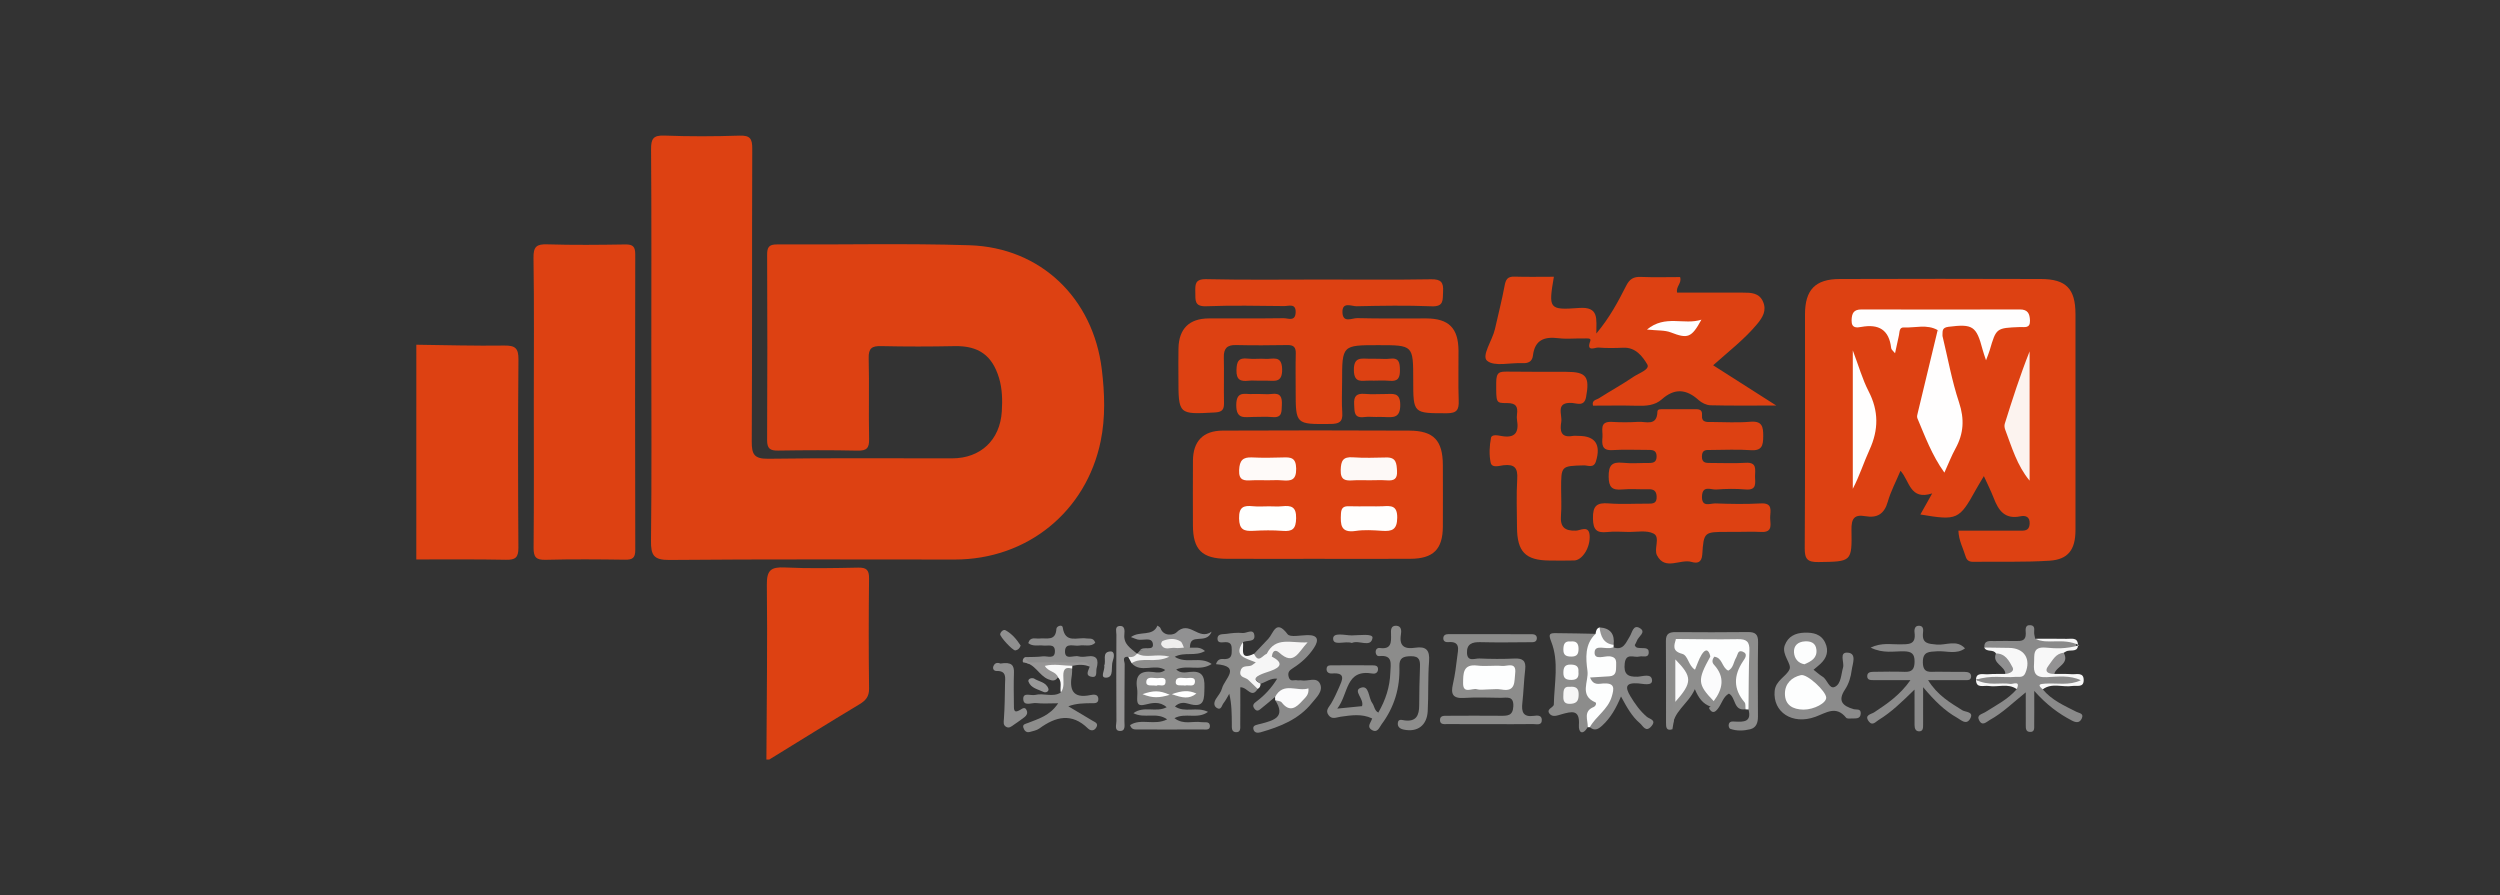<?xml version="1.0" encoding="utf-8"?>
<!-- Generator: Adobe Illustrator 19.0.0, SVG Export Plug-In . SVG Version: 6.00 Build 0)  -->
<svg version="1.1" id="图层_1" xmlns="http://www.w3.org/2000/svg" xmlns:xlink="http://www.w3.org/1999/xlink" x="0px" y="0px"
	 viewBox="-247 403.089 100 35.801" enable-background="new -247 403.089 100 35.801" xml:space="preserve">
<rect x="-247" y="403.089" width="100" height="35.801" fill="#333333" stroke="none"/>
<g id="jtCMZj.tif">
	<g>
		<path fill="#DD4112" d="M-230.347,416.878c1.174,0.015,2.348,0.05,3.522,0.033c0.436-0.006,0.567,0.11,0.563,0.557
			c-0.021,2.509-0.019,5.018-0.002,7.526c0.003,0.391-0.114,0.494-0.497,0.486c-1.195-0.025-2.391-0.011-3.587-0.013
			C-230.347,422.604-230.347,419.741-230.347,416.878z"/>
		<path fill="#DD4112" d="M-216.344,433.469c0.011-2.329,0.046-4.658,0.018-6.987c-0.007-0.586,0.164-0.72,0.717-0.694
			c0.977,0.047,1.958,0.025,2.937,0.006c0.33-0.006,0.438,0.091,0.434,0.429c-0.016,1.469-0.018,2.938,0.001,4.407
			c0.004,0.329-0.138,0.483-0.396,0.637c-1.204,0.724-2.397,1.466-3.594,2.202C-216.266,433.469-216.305,433.469-216.344,433.469z"
			/>
		<path fill="#DD4112" d="M-220.947,417.009c0-2.647,0.01-5.294-0.01-7.941c-0.003-0.425,0.08-0.574,0.539-0.556
			c0.998,0.039,2,0.035,2.999,0.002c0.424-0.014,0.511,0.123,0.509,0.524c-0.015,3.902,0,7.804-0.02,11.706
			c-0.003,0.51,0.089,0.703,0.659,0.695c2.45-0.035,4.902-0.013,7.353-0.016c1.141-0.001,1.918-0.731,1.99-1.874
			c0.028-0.45,0.022-0.899-0.111-1.34c-0.274-0.91-0.823-1.294-1.773-1.275c-0.98,0.02-1.961,0.022-2.941-0.001
			c-0.374-0.009-0.51,0.086-0.5,0.484c0.027,1.078-0.006,2.157,0.017,3.235c0.008,0.364-0.1,0.47-0.463,0.462
			c-1.058-0.023-2.118-0.019-3.176-0.002c-0.324,0.005-0.443-0.08-0.441-0.424c0.013-2.471,0.011-4.941,0.001-7.412
			c-0.001-0.297,0.072-0.411,0.391-0.41c2.569,0.015,5.139-0.049,7.705,0.033c2.856,0.091,4.948,2.129,5.291,4.966
			c0.116,0.961,0.149,1.918-0.045,2.868c-0.578,2.823-2.944,4.737-5.833,4.737c-3.804,0-7.608-0.018-11.412,0.017
			c-0.639,0.006-0.75-0.19-0.742-0.774C-220.929,422.147-220.947,419.578-220.947,417.009z"/>
		<path fill="#DD4112" d="M-168.664,424.316c0.825,0,1.628,0,2.431,0c0.198,0,0.403,0.022,0.419-0.273
			c0.016-0.288-0.164-0.345-0.376-0.301c-0.623,0.129-0.874-0.243-1.063-0.735c-0.104-0.27-0.236-0.53-0.392-0.874
			c-0.13,0.22-0.225,0.372-0.312,0.529c-0.673,1.22-0.749,1.256-2.228,1.006c0.142-0.254,0.281-0.5,0.473-0.843
			c-0.895,0.287-0.896-0.493-1.268-0.905c-0.183,0.436-0.391,0.823-0.508,1.237c-0.139,0.491-0.424,0.663-0.901,0.579
			c-0.442-0.078-0.559,0.101-0.552,0.543c0.023,1.293,0.001,1.272-1.32,1.292c-0.447,0.007-0.552-0.122-0.55-0.558
			c0.019-3.117,0.009-6.233,0.011-9.35c0.001-0.981,0.409-1.41,1.384-1.414c2.685-0.009,5.371-0.01,8.056,0
			c1.007,0.004,1.377,0.392,1.379,1.4c0.003,2.882,0.003,5.763,0,8.645c-0.001,0.778-0.289,1.175-1.039,1.223
			c-1.015,0.065-2.037,0.031-3.055,0.044c-0.16,0.002-0.254-0.059-0.3-0.213C-168.475,425.017-168.651,424.707-168.664,424.316z"/>
		<path fill="#DD4112" d="M-225.648,419.167c0-1.922,0.017-3.843-0.012-5.765c-0.007-0.455,0.128-0.552,0.556-0.539
			c1.038,0.032,2.078,0.021,3.117,0.004c0.309-0.005,0.398,0.093,0.397,0.399c-0.009,3.941-0.009,7.883,0.001,11.824
			c0.001,0.321-0.114,0.391-0.409,0.387c-1.059-0.015-2.118-0.024-3.176,0.004c-0.392,0.01-0.486-0.112-0.482-0.49
			C-225.638,423.049-225.648,421.108-225.648,419.167z"/>
		<path fill="#DD4112" d="M-194.343,425.442c-1.195,0-2.39,0.004-3.585-0.001c-0.991-0.004-1.353-0.365-1.355-1.339
			c-0.002-0.862-0.005-1.724,0.001-2.586c0.005-0.779,0.406-1.2,1.194-1.203c2.488-0.01,4.976-0.012,7.464,0.001
			c0.975,0.005,1.334,0.396,1.338,1.376c0.003,0.823,0.004,1.646,0,2.468c-0.005,0.9-0.381,1.277-1.295,1.283
			C-191.835,425.448-193.089,425.442-194.343,425.442z"/>
		<path fill="#DD4112" d="M-194.164,414.27c1.47,0,2.941,0.015,4.41-0.01c0.401-0.007,0.5,0.128,0.477,0.499
			c-0.02,0.322,0.047,0.603-0.46,0.582c-0.998-0.041-1.999-0.024-2.998-0.002c-0.199,0.004-0.586-0.201-0.567,0.252
			c0.018,0.435,0.392,0.218,0.593,0.223c0.921,0.026,1.842,0.007,2.764,0.012c0.897,0.005,1.278,0.387,1.285,1.286
			c0.005,0.666-0.016,1.334,0.008,1.999c0.013,0.362-0.066,0.508-0.474,0.508c-1.345,0-1.345,0.019-1.345-1.331
			c0-1.393,0-1.393-1.396-1.393c-1.449,0-1.449,0-1.449,1.464c0,0.412-0.023,0.825,0.007,1.234c0.028,0.376-0.128,0.451-0.474,0.454
			c-1.39,0.014-1.39,0.026-1.39-1.344c0-0.49-0.009-0.98,0.004-1.47c0.007-0.252-0.08-0.347-0.338-0.342
			c-0.686,0.013-1.372,0.015-2.058,0c-0.359-0.008-0.489,0.143-0.482,0.49c0.014,0.607-0.005,1.215,0.007,1.823
			c0.005,0.265-0.069,0.367-0.361,0.383c-1.462,0.08-1.462,0.09-1.462-1.389c0-0.392-0.007-0.784,0.002-1.176
			c0.016-0.78,0.428-1.191,1.205-1.196c1-0.006,1.999,0.006,2.999-0.009c0.175-0.003,0.468,0.148,0.483-0.229
			c0.015-0.381-0.279-0.254-0.46-0.256c-1.039-0.011-2.079-0.033-3.116,0.007c-0.477,0.018-0.433-0.241-0.437-0.546
			c-0.004-0.311-0.031-0.548,0.437-0.538C-197.223,414.291-195.693,414.27-194.164,414.27z"/>
		<path fill="#DD4112" d="M-184.845,414.159c-0.216,1.272-0.211,1.342,0.996,1.249c0.831-0.064,0.696,0.446,0.703,1.021
			c0.538-0.642,0.872-1.278,1.195-1.913c0.137-0.269,0.296-0.363,0.589-0.35c0.524,0.022,1.051,0.006,1.566,0.006
			c0.08,0.248-0.177,0.374-0.119,0.622c0.869,0,1.749-0.001,2.629,0c0.319,0,0.648,0.004,0.804,0.354
			c0.158,0.354-0.005,0.63-0.234,0.905c-0.502,0.603-1.121,1.079-1.758,1.647c0.82,0.523,1.604,1.023,2.525,1.61
			c-0.978,0-1.806,0.011-2.633-0.01c-0.161-0.004-0.35-0.097-0.473-0.208c-0.492-0.446-0.964-0.483-1.473-0.03
			c-0.28,0.249-0.634,0.267-0.996,0.257c-0.585-0.016-1.171-0.004-1.756-0.004c-0.06-0.222,0.134-0.23,0.228-0.29
			c0.462-0.295,0.944-0.559,1.396-0.867c0.211-0.143,0.666-0.292,0.547-0.493c-0.185-0.313-0.464-0.69-0.957-0.668
			c-0.333,0.015-0.668,0.021-0.999-0.006c-0.127-0.01-0.5,0.199-0.322-0.267c0.051-0.132-0.173-0.093-0.273-0.096
			c-0.333-0.01-0.67,0.03-0.999-0.011c-0.565-0.07-0.949,0.062-1.024,0.698c-0.027,0.229-0.18,0.312-0.416,0.3
			c-0.487-0.026-1.126,0.15-1.417-0.096c-0.234-0.198,0.214-0.821,0.314-1.269c0.127-0.573,0.277-1.141,0.383-1.718
			c0.046-0.25,0.109-0.388,0.396-0.378C-185.914,414.171-185.405,414.159-184.845,414.159z"/>
		<path fill="#DD4112" d="M-177.561,424.365c-0.118,0-0.235,0-0.353,0c-0.917,0-0.937-0.001-0.995,0.903
			c-0.022,0.339-0.216,0.361-0.421,0.3c-0.461-0.137-1.065,0.363-1.391-0.266c-0.133-0.256,0.141-0.722-0.131-0.867
			c-0.278-0.149-0.684-0.061-1.035-0.069c-0.274-0.006-0.551-0.025-0.822,0.004c-0.427,0.047-0.567-0.09-0.573-0.544
			c-0.008-0.5,0.147-0.639,0.627-0.601c0.525,0.042,1.057,0.006,1.586,0.011c0.198,0.002,0.344-0.018,0.335-0.277
			c-0.008-0.23-0.109-0.306-0.328-0.3c-0.352,0.01-0.707-0.023-1.057,0.009c-0.406,0.037-0.532-0.098-0.535-0.515
			c-0.003-0.44,0.12-0.6,0.565-0.553c0.349,0.037,0.704,0.005,1.057,0.008c0.181,0.001,0.296-0.047,0.296-0.263
			c-0.001-0.217-0.12-0.26-0.299-0.259c-0.49,0.002-0.981-0.024-1.469,0.007c-0.439,0.028-0.418-0.242-0.397-0.525
			c0.02-0.261-0.139-0.632,0.376-0.603c0.351,0.02,0.706,0.021,1.057-0.002c0.306-0.019,0.751,0.19,0.765-0.411
			c0.003-0.114,0.153-0.093,0.244-0.094c0.411-0.004,0.823-0.001,1.234-0.002c0.165-0.001,0.325-0.001,0.305,0.235
			c-0.026,0.314,0.199,0.277,0.392,0.278c0.509,0.002,1.022,0.035,1.527-0.009c0.489-0.043,0.533,0.19,0.53,0.586
			c-0.003,0.376-0.057,0.582-0.506,0.55c-0.526-0.038-1.057-0.01-1.586-0.008c-0.174,0.001-0.355-0.028-0.361,0.25
			c-0.006,0.27,0.155,0.271,0.342,0.27c0.47-0.001,0.942,0.023,1.41-0.007c0.466-0.03,0.372,0.28,0.373,0.54
			c0.002,0.262,0.087,0.568-0.378,0.527c-0.389-0.034-0.785-0.028-1.174,0.002c-0.207,0.016-0.551-0.184-0.57,0.268
			c-0.019,0.468,0.336,0.28,0.539,0.288c0.606,0.023,1.216,0.033,1.821,0c0.47-0.025,0.378,0.283,0.367,0.537
			c-0.011,0.258,0.148,0.635-0.371,0.604C-176.894,424.348-177.228,424.365-177.561,424.365z"/>
		<path fill="#DD4112" d="M-185.347,417.962c0.333,0,0.665,0,0.998,0c0.803,0,0.944,0.194,0.792,1.01
			c-0.072,0.388-0.359,0.25-0.55,0.236c-0.695-0.049-0.394,0.462-0.443,0.761c-0.055,0.336-0.031,0.644,0.456,0.558
			c0.076-0.013,0.156-0.002,0.235-0.002c0.67,0.001,0.902,0.346,0.698,1.014c-0.09,0.295-0.32,0.161-0.484,0.165
			c-0.91,0.025-0.91,0.018-0.91,0.942c0,0.352,0.023,0.706-0.006,1.056c-0.038,0.461,0.138,0.631,0.604,0.613
			c0.166-0.006,0.512-0.226,0.542,0.185c0.036,0.485-0.293,0.999-0.616,1.008c-0.332,0.009-0.665,0.005-0.998,0.002
			c-0.951-0.008-1.286-0.351-1.291-1.326c-0.003-0.646-0.03-1.294,0.009-1.937c0.028-0.445-0.11-0.598-0.552-0.548
			c-0.169,0.019-0.463,0.127-0.512-0.111c-0.065-0.316-0.047-0.665,0.015-0.985c0.03-0.154,0.285-0.097,0.425-0.072
			c0.543,0.095,0.698-0.149,0.616-0.641c-0.013-0.076-0.01-0.157,0-0.234c0.037-0.304-0.035-0.444-0.4-0.444
			c-0.449,0-0.433,0-0.433-0.81c0-0.448,0.143-0.448,0.455-0.448C-186.248,417.956-185.798,417.962-185.347,417.962z"/>
		<path fill="#8E8E8D" d="M-199.398,428.997c0.182,0.012,0.382-0.06,0.597,0.133c-0.39,0.229-0.807,0.021-1.21,0.23
			c0.471,0.305,1.02-0.041,1.478,0.289c-0.465,0.3-0.961,0.021-1.419,0.217c0.17,0.166,0.369,0.12,0.535,0.101
			c0.477-0.056,0.609,0.145,0.595,0.603c-0.014,0.461,0.034,0.875-0.65,0.665c-0.147-0.045-0.349-0.066-0.531,0.112
			c0.401,0.27,0.877-0.007,1.324,0.217c-0.421,0.31-0.903,0.015-1.343,0.252c0.363,0.279,0.737,0.107,1.074,0.159
			c0.127,0.02,0.323-0.047,0.343,0.131c0.024,0.208-0.181,0.16-0.302,0.161c-0.882,0.005-1.764,0.002-2.646,0.001
			c-0.102,0-0.195-0.022-0.245-0.175c0.436-0.286,0.979,0.032,1.485-0.23c-0.429-0.304-0.909-0.016-1.352-0.247
			c0.424-0.311,0.903-0.011,1.332-0.238c-0.283-0.25-0.59-0.17-0.862-0.104c-0.254,0.062-0.323-0.013-0.318-0.242
			c0.003-0.137,0.018-0.277-0.004-0.411c-0.085-0.525,0.134-0.72,0.65-0.651c0.145,0.02,0.313,0.051,0.477-0.081
			c-0.424-0.275-0.975,0.145-1.343-0.271c0.192-0.467,0.604-0.069,0.852-0.216c-0.188-0.01-0.41,0.072-0.6-0.089
			c-0.012-0.024-0.023-0.049-0.035-0.073c0.037-0.042,0.074-0.084,0.11-0.125c0.521-0.096,1.043-0.174,1.575-0.17
			c0.06-0.013,0.121-0.023,0.182-0.032C-199.555,428.906-199.47,428.932-199.398,428.997z"/>
		<path fill="#8C8C8B" d="M-187.382,432.054c-0.568,0-1.135,0.003-1.703-0.003c-0.126-0.001-0.313,0.042-0.316-0.158
			c-0.002-0.194,0.178-0.172,0.31-0.173c0.705-0.003,1.409-0.007,2.114,0c0.272,0.002,0.492,0.007,0.51-0.376
			c0.021-0.441-0.27-0.339-0.504-0.343c-0.489-0.007-0.98-0.027-1.467,0.005c-0.453,0.03-0.537-0.154-0.445-0.553
			c0.083-0.361,0.129-0.731,0.173-1.099c0.034-0.28,0.141-0.625-0.364-0.58c-0.102,0.009-0.199-0.033-0.194-0.16
			c0.005-0.123,0.099-0.16,0.203-0.16c1.115-0.001,2.231-0.001,3.346,0.002c0.106,0,0.201,0.05,0.193,0.169
			c-0.011,0.164-0.152,0.152-0.264,0.152c-0.665,0.004-1.331,0.016-1.996-0.002c-0.328-0.009-0.55,0.071-0.534,0.435
			c0.016,0.367,0.317,0.21,0.495,0.218c0.469,0.022,0.94,0.024,1.409,0.002c0.331-0.015,0.463,0.095,0.424,0.435
			c-0.052,0.446-0.064,0.897-0.114,1.344c-0.04,0.356,0.032,0.572,0.454,0.515c0.124-0.017,0.316-0.043,0.324,0.15
			c0.01,0.253-0.215,0.175-0.35,0.177C-186.247,432.06-186.815,432.055-187.382,432.054z"/>
		<path fill="#8B8B8B" d="M-169.876,430.295c0.374,0.608,0.878,0.896,1.371,1.206c0.124,0.078,0.492,0.049,0.299,0.356
			c-0.152,0.24-0.353,0.031-0.509-0.057c-0.491-0.276-0.893-0.668-1.36-1.222c0,0.62,0.002,1.063-0.001,1.505
			c-0.001,0.115,0.005,0.26-0.159,0.26c-0.146,0-0.183-0.126-0.183-0.25c-0.003-0.423-0.001-0.846-0.001-1.421
			c-0.52,0.508-0.937,0.912-1.432,1.213c-0.119,0.072-0.251,0.257-0.398,0.059c-0.192-0.26,0.101-0.285,0.217-0.362
			c0.517-0.342,1.028-0.687,1.449-1.287c-0.549,0-1.011,0.002-1.474-0.001c-0.114-0.001-0.257,0.005-0.254-0.162
			c0.003-0.157,0.137-0.169,0.256-0.17c0.411-0.003,0.824-0.017,1.234,0.001c0.313,0.014,0.402-0.117,0.404-0.413
			c0.002-0.312-0.122-0.4-0.418-0.408c-0.406-0.011-0.832,0.102-1.341-0.149c0.453-0.211,0.821-0.122,1.17-0.129
			c0.33-0.007,0.654,0.032,0.588-0.467c-0.018-0.134,0.012-0.301,0.208-0.276c0.155,0.02,0.142,0.174,0.13,0.282
			c-0.047,0.434,0.216,0.437,0.545,0.469c0.378,0.036,0.802-0.213,1.135,0.152c-0.348,0.258-0.746,0.091-1.119,0.117
			c-0.313,0.022-0.575-0.004-0.567,0.45c0.008,0.461,0.308,0.361,0.565,0.367c0.372,0.008,0.744,0.002,1.117,0.007
			c0.124,0.001,0.251,0.037,0.249,0.184c-0.003,0.169-0.155,0.144-0.264,0.145C-168.869,430.298-169.319,430.295-169.876,430.295z"
			/>
		<path fill="#8B8B8B" d="M-174.458,429.879c0.142,0.11,0.242,0.206,0.358,0.275c0.195,0.116,0.27,0.515,0.492,0.411
			c0.256-0.12,0.249-0.496,0.33-0.775c0.061-0.209-0.183-0.636,0.205-0.593c0.353,0.039,0.17,0.458,0.141,0.698
			c-0.032,0.264-0.116,0.548-0.262,0.766c-0.314,0.468-0.096,0.665,0.33,0.792c0.119,0.035,0.306-0.036,0.293,0.181
			c-0.014,0.231-0.21,0.185-0.357,0.194c-0.077,0.005-0.191,0.014-0.226-0.029c-0.405-0.501-0.79-0.198-1.233-0.037
			c-0.924,0.337-1.704-0.194-1.627-1.032c0.039-0.428,0.469-0.578,0.596-0.871c0.096-0.22-0.33-0.585-0.191-0.958
			c0.133-0.356,0.421-0.492,0.782-0.505c0.351-0.012,0.672,0.052,0.837,0.406c0.151,0.324,0.06,0.609-0.196,0.845
			C-174.258,429.714-174.335,429.774-174.458,429.879z"/>
		<path fill="#8A8A8A" d="M-165.289,430.663c0.359,0.436,0.864,0.653,1.35,0.9c0.11,0.056,0.303,0.059,0.21,0.265
			c-0.086,0.189-0.233,0.168-0.391,0.086c-0.534-0.278-1.013-0.631-1.51-1.189c0,0.551,0.004,0.953-0.002,1.355
			c-0.002,0.126,0.03,0.305-0.186,0.285c-0.157-0.015-0.15-0.155-0.151-0.27c-0.003-0.406-0.001-0.813-0.001-1.312
			c-0.514,0.414-0.927,0.824-1.433,1.102c-0.136,0.075-0.303,0.272-0.434,0.013c-0.11-0.218,0.123-0.244,0.239-0.318
			c0.442-0.282,0.918-0.517,1.268-0.925c0.043-0.246-0.149-0.18-0.263-0.183c-0.352-0.011-0.704-0.002-1.056-0.005
			c-0.124-0.001-0.254-0.025-0.251-0.176c0.003-0.151,0.137-0.166,0.259-0.17c0.369-0.013,0.734,0.001,1.104-0.088
			c0.307-0.073,0.37-0.241,0.366-0.497c-0.004-0.285-0.195-0.354-0.433-0.363c-0.35-0.013-0.686-0.105-1.025-0.182
			c-0.011-0.312,0.22-0.256,0.403-0.26c0.29-0.006,0.581-0.005,0.871-0.001c0.208,0.002,0.39-0.008,0.386-0.295
			c-0.002-0.138-0.055-0.36,0.189-0.338c0.228,0.021,0.12,0.241,0.153,0.376c0.014,0.056,0.023,0.113,0.034,0.17
			c0.399,0.14,0.811,0.022,1.214,0.066c0.156,0.017,0.407-0.094,0.421,0.17c0.013,0.23-0.222,0.148-0.361,0.18
			c-0.247,0.057-0.494,0.113-0.749,0.125c-0.224,0.011-0.368,0.126-0.37,0.367c-0.003,0.228,0.035,0.401,0.32,0.471
			c0.367,0.091,0.732,0.096,1.103,0.098c0.133,0.001,0.309-0.015,0.302,0.181c-0.007,0.194-0.185,0.164-0.317,0.165
			c-0.332,0.004-0.665-0.003-0.997,0.004C-165.153,430.472-165.329,430.43-165.289,430.663z"/>
		<path fill="#8B8B8B" d="M-195.997,430.967c-0.178,0.149-0.353,0.303-0.536,0.445c-0.084,0.065-0.176,0.176-0.29,0.025
			c-0.1-0.133-0.026-0.21,0.076-0.285c0.332-0.246,0.606-0.545,0.834-0.916c-0.264-0.029-0.447,0.141-0.662,0.201
			c-0.346-0.243-0.346-0.301,0.032-0.508c0.244-0.134,0.613-0.178,0.372-0.605c0.002-0.359,0.235-0.309,0.434-0.214
			c0.294,0.14,0.517,0.085,0.707-0.16c-0.795-0.086-0.89-0.06-1.244,0.344c-0.203,0.148-0.42,0.424-0.56-0.056
			c0.188-0.198,0.376-0.396,0.564-0.595c0.211-0.223,0.304-0.809,0.772-0.187c0.102,0.135,0.521,0.042,0.793,0.037
			c0.444-0.007,0.459,0.212,0.264,0.511c-0.215,0.33-0.504,0.596-0.837,0.807c-0.142,0.09-0.229,0.169-0.173,0.361
			c0.062,0.213,0.219,0.099,0.332,0.128c0.055,0.014,0.119-0.008,0.175,0.004c0.253,0.053,0.611-0.16,0.747,0.14
			c0.134,0.295-0.152,0.545-0.328,0.765c-0.525,0.656-1.27,0.947-2.048,1.171c-0.123,0.035-0.249,0.028-0.288-0.112
			c-0.046-0.165,0.104-0.174,0.209-0.208c0.037-0.012,0.076-0.017,0.114-0.027c0.495-0.131,0.981-0.267,0.544-0.938
			c0.112-0.076,0.225-0.052,0.328,0.01c0.381,0.23,0.605,0.038,0.816-0.29C-195.272,430.725-195.639,430.815-195.997,430.967z"/>
		<path fill="#8C8C8B" d="M-183.489,432.175c-0.211,0.348-0.375,0.212-0.355-0.085c0.044-0.639-0.293-0.541-0.688-0.432
			c-0.161,0.044-0.368,0.14-0.492-0.028c-0.136-0.185,0.174-0.242,0.177-0.362c0.017-0.843,0.215-1.709-0.106-2.518
			c-0.127-0.32-0.047-0.336,0.192-0.335c0.528,0.002,1.055,0.017,1.583,0.027c-0.195,0.57-0.182,1.161-0.179,1.751
			c0.001,0.157-0.047,0.344,0.03,0.464C-182.968,431.217-183.27,431.688-183.489,432.175z"/>
		<path fill="#8C8C8B" d="M-191.868,431.592c0.291-0.498,0.464-1.03,0.482-1.611c0.01-0.325,0.115-0.705-0.44-0.648
			c-0.085,0.009-0.14-0.057-0.147-0.146c-0.01-0.123,0.065-0.193,0.173-0.178c0.456,0.062,0.45-0.23,0.441-0.545
			c-0.005-0.151-0.022-0.353,0.206-0.346c0.223,0.008,0.212,0.215,0.189,0.359c-0.077,0.48,0.171,0.582,0.571,0.521
			c0.431-0.065,0.591,0.089,0.556,0.543c-0.051,0.662-0.018,1.331-0.054,1.995c-0.032,0.578-0.416,0.848-0.953,0.738
			c-0.166-0.034-0.258-0.116-0.243-0.266c0.017-0.177,0.168-0.117,0.276-0.103c0.462,0.059,0.578-0.205,0.579-0.598
			c0.002-0.509,0.012-1.018,0.031-1.526c0.01-0.264-0.011-0.449-0.361-0.444c-0.308,0.004-0.475,0.063-0.462,0.417
			c0.029,0.848-0.204,1.626-0.713,2.308c-0.087,0.116-0.161,0.364-0.389,0.225c-0.228-0.139-0.02-0.306,0.01-0.461
			C-192.077,431.703-191.958,431.663-191.868,431.592z"/>
		<path fill="#8B8B8B" d="M-182.457,428.987c0.4,0.126,0.489-0.192,0.645-0.436c0.101-0.157,0.14-0.516,0.425-0.325
			c0.232,0.155-0.074,0.322-0.133,0.486c-0.025,0.07-0.066,0.134-0.09,0.18c0.046,0.127,0.133,0.107,0.205,0.117
			c0.144,0.021,0.367-0.045,0.354,0.188c-0.013,0.232-0.241,0.117-0.376,0.154c-0.208,0.057-0.532-0.167-0.584,0.272
			c-0.049,0.421,0.111,0.553,0.52,0.534c0.197-0.009,0.567-0.152,0.573,0.154c0.005,0.226-0.365,0.127-0.557,0.113
			c-0.492-0.035-0.538,0.136-0.307,0.518c0.183,0.304,0.384,0.587,0.657,0.82c0.105,0.09,0.398,0.121,0.182,0.375
			c-0.227,0.267-0.334-0.012-0.459-0.117c-0.317-0.267-0.519-0.629-0.758-1.073c-0.2,0.479-0.418,0.858-0.747,1.161
			c-0.164,0.151-0.309,0.234-0.502,0.066c-0.117-0.239,0.073-0.359,0.199-0.497c0.147-0.16,0.284-0.324,0.387-0.516
			c0.167-0.313,0.2-0.563-0.262-0.615c-0.154-0.017-0.347-0.049-0.355-0.243c-0.009-0.239,0.211-0.243,0.38-0.277
			c0.115-0.023,0.235-0.023,0.344-0.073c0.097-0.045,0.155-0.118,0.138-0.231c-0.017-0.114-0.105-0.154-0.199-0.19
			c-0.233-0.088-0.681-0.043-0.532-0.435C-183.16,428.711-182.773,428.809-182.457,428.987z"/>
		<path fill="#8D8D8C" d="M-180.104,432.259c-0.249,0.081-0.255-0.091-0.255-0.253c-0.002-1.094,0.005-2.188-0.005-3.281
			c-0.003-0.301,0.149-0.354,0.402-0.352c0.957,0.007,1.914,0.01,2.871-0.002c0.294-0.004,0.419,0.084,0.414,0.397
			c-0.015,0.996-0.008,1.992-0.005,2.988c0.001,0.236-0.066,0.444-0.31,0.503c-0.263,0.063-0.54,0.077-0.803-0.019
			c-0.034-0.013-0.063-0.098-0.059-0.147c0.017-0.169,0.156-0.145,0.266-0.14c0.344,0.017,0.66,0.013,0.528-0.485
			c-0.294-0.575-0.143-1.19-0.146-1.787c-0.005-0.852,0.011-0.868-0.829-0.852c-0.584,0.011-1.174-0.092-1.749,0.083
			c-0.224,0.175-0.153,0.425-0.152,0.647C-179.93,430.464-179.931,431.366-180.104,432.259z"/>
		<path fill="#FDFEFE" d="M-179.964,428.648c0.823,0.005,1.646,0.024,2.469,0.007c0.355-0.008,0.486,0.098,0.471,0.465
			c-0.032,0.783-0.026,1.567-0.036,2.35c-0.04-0.002-0.079-0.004-0.119-0.007c-0.463-0.604-0.834-1.22-0.367-1.741
			c-0.25,0.409-0.25,0.409-0.935-0.23c-0.047-0.024-0.092-0.05-0.137-0.076c-0.311-0.103-0.263,0.204-0.371,0.328
			c-0.087,0.1-0.148,0.262-0.312,0.182c-0.303-0.147-0.388-0.508-0.669-0.703C-180.12,429.118-180.098,428.841-179.964,428.648z"/>
		<path fill="#8C8C8B" d="M-196.692,430.645c-0.251,0.406-0.407-0.079-0.696-0.064c0,0.493,0.003,0.991-0.002,1.49
			c-0.001,0.127,0.032,0.313-0.17,0.306c-0.189-0.007-0.166-0.185-0.167-0.318c-0.004-0.4-0.001-0.8-0.102-1.219
			c-0.076,0.127-0.14,0.262-0.231,0.377c-0.07,0.088-0.095,0.311-0.28,0.182c-0.125-0.088-0.099-0.237-0.012-0.368
			c0.087-0.13,0.194-0.26,0.232-0.406c0.096-0.373,0.798-0.89-0.241-0.969c0.084-0.258,0.246-0.2,0.367-0.204
			c0.258-0.008,0.265-0.176,0.264-0.363c-0.001-0.168-0.013-0.313-0.243-0.314c-0.122,0-0.325,0.064-0.328-0.134
			c-0.004-0.218,0.223-0.176,0.361-0.197c0.212-0.032,0.432-0.056,0.644-0.034c0.163,0.017,0.449-0.209,0.473,0.115
			c0.019,0.259-0.299,0.167-0.459,0.249c-0.081,0.323-0.22,0.663,0.354,0.645c0.184-0.006,0.231,0.211,0.102,0.285
			c-0.496,0.283-0.148,0.472,0.046,0.687C-196.716,430.463-196.643,430.533-196.692,430.645z"/>
		<path fill="#8D8D8C" d="M-204.114,429.837c-0.003,0.078,0.003,0.158-0.01,0.234c-0.105,0.595,0.018,0.972,0.745,0.82
			c0.117-0.024,0.308-0.048,0.313,0.155c0.005,0.202-0.177,0.169-0.305,0.171c-0.285,0.006-0.57,0.002-0.896,0.124
			c0.323,0.192,0.647,0.383,0.968,0.577c0.094,0.057,0.238,0.098,0.16,0.252c-0.08,0.158-0.228,0.169-0.341,0.059
			c-0.652-0.639-1.291-0.478-1.944-0.002c-0.106,0.077-0.252,0.103-0.383,0.14c-0.146,0.041-0.224-0.06-0.259-0.174
			c-0.042-0.136,0.091-0.149,0.172-0.181c0.423-0.17,0.881-0.284,1.221-0.792c-0.355,0-0.621,0.022-0.882-0.008
			c-0.183-0.021-0.514,0.152-0.515-0.175c0-0.268,0.312-0.109,0.482-0.152c0.335-0.085,0.697,0.109,1.022-0.095
			c0.09-0.228,0.028-0.458,0.022-0.69C-204.552,429.796-204.424,429.653-204.114,429.837z"/>
		<path fill="#FDFEFE" d="M-182.457,428.987c-0.019,0.002-0.04,0-0.058,0.006c-0.239,0.088-0.682-0.142-0.701,0.182
			c-0.02,0.344,0.399,0.138,0.618,0.168c0.263,0.037,0.248,0.195,0.244,0.374c-0.004,0.198,0.01,0.408-0.274,0.425
			c-0.243,0.015-0.486,0.03-0.768,0.047c0.128,0.332,0.356,0.248,0.521,0.239c0.466-0.027,0.451,0.177,0.341,0.538
			c-0.157,0.513-0.632,0.774-0.873,1.212c-0.027-0.001-0.054-0.002-0.081-0.002c0.006-0.289-0.19-0.635,0.233-0.806
			c0.084-0.034,0.122-0.164,0.072-0.186c-0.658-0.279-0.262-0.838-0.318-1.257c-0.068-0.511-0.117-1.064,0.324-1.485
			c0.016-0.108,0.033-0.217,0.159-0.257c0.194,0.228,0.365,0.474,0.563,0.699C-182.456,428.919-182.456,428.953-182.457,428.987z"/>
		<path fill="#8D8D8C" d="M-191.868,431.592c-0.008,0.158-0.098,0.228-0.249,0.234c-0.41-0.196-0.834-0.127-1.258-0.068
			c-0.166,0.023-0.347,0.125-0.484-0.065c-0.14-0.194,0.019-0.317,0.106-0.466c0.117-0.203,0.219-0.416,0.311-0.631
			c0.123-0.287,0.31-0.617-0.279-0.568c-0.125,0.01-0.236-0.056-0.213-0.21c0.02-0.132,0.142-0.115,0.233-0.116
			c0.529-0.004,1.058-0.004,1.588,0c0.116,0.001,0.251,0.004,0.233,0.178c-0.012,0.12-0.113,0.168-0.212,0.151
			c-1.105-0.189-0.95,0.802-1.417,1.402c0.436-0.043,0.721-0.072,0.99-0.098c0.102-0.288-0.383-0.619-0.048-0.736
			c0.341-0.119,0.299,0.395,0.456,0.609C-192.022,431.329-192.026,431.511-191.868,431.592z"/>
		<path fill="#8E8E8D" d="M-179.964,428.648c-0.072,0.262-0.162,0.484,0.251,0.594c0.24,0.064,0.245,0.473,0.513,0.634
			c0.088-0.206,0.152-0.415,0.262-0.596c0.152-0.252,0.287-0.226,0.353,0.068c0.006,0.038,0.02,0.082,0.004,0.113
			c-0.327,0.611-0.173,1.166,0.191,1.698c-0.012,0.118-0.023,0.237-0.195,0.19c-0.298-0.107-0.473-0.338-0.621-0.694
			c-0.263,0.609-0.914,0.906-0.896,1.603c0-1.008-0.005-2.016,0.004-3.024C-180.098,429.035-180.189,428.801-179.964,428.648z"/>
		<path fill="#8E8E8E" d="M-205.987,429.373c0.234-0.008,0.47,0.001,0.7-0.03c0.179-0.024,0.495,0.141,0.483-0.224
			c-0.009-0.295-0.284-0.186-0.459-0.208c-0.2-0.025-0.42,0.051-0.607-0.097c0.083-0.274,0.291-0.166,0.442-0.184
			c0.282-0.035,0.655,0.126,0.684-0.385c0.007-0.12,0.236-0.185,0.253-0.062c0.092,0.667,0.594,0.384,0.947,0.444
			c0.122,0.021,0.279-0.045,0.356,0.173c-0.187,0.181-0.43,0.073-0.64,0.111c-0.207,0.038-0.554-0.131-0.571,0.214
			c-0.019,0.392,0.346,0.165,0.536,0.218c0.109,0.03,0.235,0.02,0.349,0.003c0.412-0.063,0.465,0.149,0.378,0.476
			c-0.035,0.133,0.05,0.379-0.193,0.34c-0.283-0.045-0.133-0.253-0.082-0.407c-0.252-0.224-0.541-0.117-0.807-0.065
			c-0.544,0.106-1.076,0.041-1.61-0.051C-205.988,429.612-206.09,429.554-205.987,429.373z"/>
		<path fill="#DE4513" d="M-196.6,418.85c0.156,0,0.315,0.017,0.469-0.003c0.363-0.049,0.42,0.139,0.405,0.445
			c-0.013,0.268,0.018,0.519-0.381,0.48c-0.252-0.024-0.508-0.002-0.762-0.005c-0.331-0.004-0.685,0.121-0.681-0.48
			c0.004-0.588,0.362-0.414,0.657-0.437C-196.796,418.844-196.697,418.85-196.6,418.85z"/>
		<path fill="#DE4513" d="M-191.961,419.768c-0.156,0-0.313-0.017-0.466,0.003c-0.427,0.056-0.39-0.219-0.407-0.506
			c-0.021-0.338,0.101-0.449,0.429-0.42c0.27,0.024,0.544,0.004,0.816,0.005c0.301,0.001,0.598-0.085,0.599,0.435
			c0.002,0.523-0.274,0.503-0.621,0.485C-191.727,419.763-191.844,419.768-191.961,419.768z"/>
		<path fill="#959494" d="M-201.874,429.36c-0.266-0.011-0.137,0.194-0.139,0.292c-0.012,0.761-0.002,1.523-0.01,2.284
			c-0.002,0.157,0.063,0.417-0.204,0.389c-0.205-0.021-0.115-0.257-0.116-0.396c-0.008-1.152-0.007-2.304-0.001-3.455
			c0.001-0.122-0.071-0.32,0.113-0.345c0.232-0.031,0.22,0.188,0.206,0.331c-0.042,0.406,0.266,0.567,0.508,0.778
			c0,0-0.002-0.01-0.002-0.01C-201.547,429.516-201.722,429.406-201.874,429.36z"/>
		<path fill="#F8F8F8" d="M-165.289,430.663c-0.24-0.198-0.111-0.215,0.101-0.229c0.472-0.029,0.956,0.088,1.421-0.136
			c-0.441-0.208-0.917-0.143-1.372-0.122c-0.445,0.021-0.528-0.17-0.499-0.549c0.025-0.323-0.084-0.681,0.473-0.633
			c0.384,0.034,0.787,0.063,1.336-0.095c-0.674-0.321-1.261-0.01-1.764-0.259c0.423,0,0.845-0.006,1.268,0.003
			c0.177,0.004,0.427-0.07,0.443,0.224c0.017,0.306-0.245,0.218-0.416,0.257c-0.054,0.012-0.102,0.05-0.152,0.075
			c-0.077,0.304-0.64,0.392-0.378,0.847c0.233,0.002,0.468-0.006,0.7,0.011c0.191,0.014,0.488-0.095,0.476,0.252
			c-0.01,0.294-0.278,0.192-0.454,0.219C-164.5,430.59-164.922,430.389-165.289,430.663z"/>
		<path fill="#8E8E8D" d="M-178.586,431.349c0.098-0.038,0.126-0.12,0.133-0.214c-0.078-0.112-0.049-0.23,0.013-0.326
			c0.206-0.317,0.15-0.611-0.024-0.922c-0.093-0.166-0.284-0.371,0.029-0.529c0.337,0.029,0.302,0.431,0.565,0.556
			c0.207-0.104,0.21-0.345,0.315-0.52c0.064-0.108,0.061-0.315,0.255-0.242c0.24,0.091,0.095,0.277,0.022,0.386
			c-0.38,0.568-0.396,1.107,0.061,1.644c0.051,0.06,0.027,0.184,0.037,0.278c-0.49,0.075-0.378-0.471-0.663-0.627
			c-0.23,0.124-0.283,0.396-0.432,0.592c-0.119,0.157-0.225,0.218-0.353,0.017c-0.008-0.013-0.008-0.039-0.001-0.054
			C-178.62,431.374-178.6,431.363-178.586,431.349z"/>
		<path fill="#DD4112" d="M-196.647,418.316c-0.136,0-0.274-0.012-0.409,0.002c-0.323,0.035-0.495-0.029-0.485-0.427
			c0.009-0.352,0.088-0.502,0.458-0.457c0.23,0.028,0.468-0.009,0.701,0.009c0.286,0.022,0.659-0.168,0.668,0.42
			c0.008,0.569-0.328,0.446-0.64,0.452C-196.452,418.318-196.549,418.316-196.647,418.316z"/>
		<path fill="#DD4112" d="M-191.87,417.44c0.155,0,0.312,0.017,0.465-0.003c0.365-0.048,0.398,0.152,0.402,0.448
			c0.004,0.313-0.069,0.469-0.416,0.436c-0.269-0.026-0.543,0.001-0.814-0.007c-0.284-0.008-0.602,0.123-0.612-0.414
			c-0.01-0.553,0.305-0.463,0.625-0.461C-192.103,417.441-191.987,417.44-191.87,417.44z"/>
		<path fill="#F8F8F8" d="M-167.63,428.99c0.33,0.005,0.661,0.013,0.991,0.015c0.608,0.003,0.891,0.445,0.653,1.005
			c-0.087,0.205-0.251,0.141-0.394,0.154c-0.484,0.044-0.983-0.084-1.584,0.118c0.525,0.257,0.969,0.098,1.385,0.164
			c0.092,0.015,0.415-0.15,0.247,0.207c-0.352-0.247-0.751-0.066-1.123-0.125c-0.189-0.03-0.488,0.106-0.503-0.223
			c-0.017-0.342,0.286-0.232,0.476-0.246c0.231-0.018,0.465-0.009,0.697-0.012c0.285-0.463-0.285-0.532-0.378-0.82
			C-167.264,429.043-167.536,429.193-167.63,428.99z"/>
		<path fill="#919192" d="M-199.639,428.993c-0.574,0.271-1.18,0.055-1.768,0.12c0.119-0.216,0.57,0.055,0.522-0.273
			c-0.042-0.288-0.398-0.118-0.611-0.17c-0.068-0.017-0.133-0.048-0.267-0.098c0.355-0.264,0.874-0.004,1.061-0.459
			c0.041,0.033,0.105,0.058,0.12,0.1c0.129,0.361,0.544,0.268,0.629,0.182c0.534-0.54,0.875,0.344,1.418-0.039
			c-0.214,0.551-0.887,0.005-0.865,0.641c-0.081-0.001-0.163-0.001-0.244-0.002c-0.158-0.113-0.324-0.205-0.543-0.181
			C-199.997,428.881-199.793,428.864-199.639,428.993z"/>
		<path fill="#8F8F8F" d="M-206.984,429.631c0.451-0.075,0.554,0.07,0.542,0.371c-0.016,0.428-0.006,0.858-0.002,1.287
			c0.001,0.158-0.018,0.357,0.246,0.198c0.099-0.06,0.206-0.149,0.272,0.035c0.039,0.109-0.018,0.193-0.096,0.254
			c-0.138,0.108-0.284,0.206-0.428,0.306c-0.094,0.066-0.191,0.155-0.314,0.075c-0.113-0.074-0.089-0.18-0.08-0.306
			c0.033-0.465,0.038-0.933,0.045-1.4c0.004-0.243,0.075-0.534-0.337-0.523c-0.119,0.003-0.17-0.099-0.123-0.204
			C-207.174,429.532-206.988,429.632-206.984,429.631z"/>
		<path fill="#F6F6F6" d="M-196.692,430.645c-0.125-0.12-0.252-0.239-0.376-0.361c-0.11-0.11-0.37-0.081-0.314-0.347
			c0.053-0.251,0.269-0.171,0.422-0.222c0.049-0.016,0.089-0.059,0.193-0.13c-0.376-0.166-0.921-0.233-0.515-0.809
			c0.049,0.251-0.167,0.761,0.448,0.461c0.166,0.408,0.336,0.064,0.505,0.003c0.128-0.069,0.158,0.039,0.206,0.114
			c0.449,0.234,0.38,0.42-0.053,0.573c-0.147,0.052-0.299,0.095-0.438,0.163c-0.291,0.142-0.145,0.25,0.038,0.347
			C-196.579,430.526-196.605,430.602-196.692,430.645z"/>
		<path fill="#FBFBFC" d="M-195.997,430.967c0.331-0.624,0.888-0.196,1.334-0.343c0.029,0.26-0.126,0.366-0.236,0.489
			c-0.251,0.281-0.511,0.489-0.834,0.072c-0.047-0.061-0.172-0.061-0.261-0.089C-195.996,431.053-195.996,431.01-195.997,430.967z"
			/>
		<path fill="#979696" d="M-205.987,429.373c0.056,0.284,0.284,0.206,0.462,0.209c0.538,0.007,1.076-0.003,1.614,0.006
			c0.178,0.003,0.398-0.079,0.5,0.167c-0.227-0.096-0.46-0.084-0.695-0.033c-0.338,0.072-0.674,0.177-0.907,0.086
			c-0.195-0.03-0.161,0.108-0.15,0.03c0.003-0.019,0.011-0.025,0.026-0.025c0.257-0.009,0.454,0.056,0.454,0.366
			c-0.102,0.153-0.203,0.154-0.383,0.083c-0.384-0.153-0.531-0.639-0.995-0.674C-206.108,429.584-206.109,429.416-205.987,429.373z"
			/>
		<path fill="#8B8B8B" d="M-192.925,428.808c-0.267-0.096-0.745,0.133-0.75-0.17c-0.005-0.274,0.484-0.131,0.747-0.133
			c0.291-0.002,0.859-0.086,0.828,0.102C-192.166,429.017-192.65,428.671-192.925,428.808z"/>
		<path fill="#9B9B9B" d="M-202.831,429.706c0.09-0.182-0.107-0.529,0.234-0.559c0.215-0.019,0.152,0.258,0.109,0.375
			c-0.086,0.234,0.062,0.657-0.257,0.673C-203.031,430.211-202.786,429.886-202.831,429.706z"/>
		<path fill="#939293" d="M-164.829,430.048c-0.243-0.003-0.424-0.089-0.227-0.339c0.16-0.203,0.281-0.487,0.605-0.508
			C-164.203,429.65-164.758,429.742-164.829,430.048z"/>
		<path fill="#F8F8F8" d="M-204.683,430.179c-0.079-0.245-0.399-0.215-0.523-0.456c0.38-0.091,0.741-0.005,1.1,0
			c0,0.039-0.003,0.077-0.008,0.115c-0.254-0.084-0.354,0.007-0.354,0.274c0,0.228,0.052,0.471-0.099,0.68
			C-204.615,430.589-204.5,430.355-204.683,430.179z"/>
		<path fill="#8F8F8F" d="M-206.173,428.913c-0.041,0.112-0.111,0.178-0.213,0.193c-0.101,0.015-0.636-0.563-0.607-0.658
			c0.03-0.1,0.133-0.195,0.219-0.146C-206.516,428.445-206.329,428.672-206.173,428.913z"/>
		<path fill="#909091" d="M-167.162,429.227c0.378-0.003,0.53,0.304,0.667,0.559c0.082,0.153-0.121,0.247-0.289,0.262
			C-166.792,429.72-167.332,429.637-167.162,429.227z"/>
		<path fill="#959494" d="M-182.456,428.884c-0.413-0.052-0.517-0.352-0.563-0.699
			C-182.577,428.214-182.404,428.459-182.456,428.884z"/>
		<path fill="#989898" d="M-205.648,430.225c0.188,0.129,0.49,0.139,0.583,0.41c0.036,0.105-0.097,0.179-0.193,0.132
			c-0.22-0.107-0.503-0.148-0.602-0.411C-205.893,430.269-205.787,430.188-205.648,430.225z"/>
		<path fill="#F2F2F2" d="M-201.874,429.36c0.147,0.033,0.269-0.001,0.355-0.132c0.355,0.213,0.77-0.012,1.294,0.129
			c-0.582,0.279-1.094-0.01-1.51,0.259C-201.781,429.531-201.827,429.445-201.874,429.36z"/>
		<path fill="#FFFEFE" d="M-169.493,416.293c-0.434-0.246-0.901-0.084-1.352-0.106c-0.188-0.009-0.169,0.177-0.196,0.306
			c-0.048,0.227-0.098,0.454-0.157,0.726c-0.069-0.089-0.148-0.143-0.155-0.205c-0.082-0.734-0.496-0.975-1.194-0.848
			c-0.178,0.032-0.396,0.064-0.389-0.262c0.007-0.284,0.081-0.438,0.397-0.437c2.111,0.006,4.223,0.005,6.334,0
			c0.318-0.001,0.395,0.17,0.404,0.444c0.01,0.327-0.22,0.253-0.403,0.26c-0.948,0.038-0.947,0.037-1.208,0.928
			c-0.032,0.11-0.079,0.216-0.147,0.401c-0.062-0.191-0.106-0.304-0.136-0.421c-0.249-0.955-0.398-1.039-1.368-0.918
			c-0.285,0.036-0.224,0.197-0.239,0.358C-169.496,416.553-169.424,416.364-169.493,416.293z"/>
		<path fill="#FFFEFE" d="M-169.493,416.293c0.064,0.076,0.127,0.152,0.191,0.228c0.215,0.89,0.376,1.799,0.664,2.665
			c0.221,0.666,0.187,1.246-0.142,1.843c-0.159,0.288-0.277,0.599-0.444,0.965c-0.502-0.701-0.774-1.449-1.082-2.178
			c-0.026-0.062,0.002-0.153,0.02-0.227C-170.024,418.49-169.758,417.392-169.493,416.293z"/>
		<path fill="#FCF3EF" d="M-165.816,422.315c-0.503-0.606-0.712-1.338-0.978-2.045c-0.026-0.069-0.037-0.161-0.016-0.229
			c0.304-0.973,0.615-1.943,0.994-2.896C-165.816,418.868-165.816,420.591-165.816,422.315z"/>
		<path fill="#FFFEFE" d="M-172.888,417.105c0.238,0.627,0.385,1.157,0.632,1.635c0.408,0.788,0.402,1.543,0.038,2.338
			c-0.233,0.509-0.4,1.047-0.67,1.562C-172.888,420.832-172.888,419.024-172.888,417.105z"/>
		<path fill="#FFFFFE" d="M-196.241,423.342c0.176,0,0.354,0.015,0.528-0.003c0.362-0.037,0.567,0.015,0.558,0.48
			c-0.008,0.427-0.146,0.537-0.541,0.505c-0.389-0.031-0.784-0.024-1.174-0.002c-0.372,0.021-0.56-0.047-0.567-0.497
			c-0.007-0.454,0.176-0.526,0.55-0.487C-196.674,423.36-196.457,423.342-196.241,423.342z"/>
		<path fill="#FFFEFD" d="M-192.218,423.341c0.176,0,0.353,0.009,0.528-0.002c0.333-0.02,0.584-0.035,0.579,0.458
			c-0.005,0.485-0.211,0.552-0.605,0.525c-0.351-0.024-0.711-0.048-1.055,0.004c-0.611,0.093-0.612-0.259-0.591-0.689
			c0.011-0.235,0.105-0.306,0.322-0.298C-192.766,423.349-192.492,423.342-192.218,423.341z"/>
		<path fill="#FEFAF9" d="M-196.298,422.3c-0.214,0-0.428-0.01-0.642,0.002c-0.299,0.017-0.514,0.01-0.495-0.411
			c0.017-0.382,0.145-0.523,0.519-0.505c0.407,0.02,0.817,0.015,1.225,0.001c0.324-0.012,0.531,0.003,0.538,0.447
			c0.007,0.473-0.213,0.498-0.562,0.469C-195.908,422.287-196.104,422.3-196.298,422.3z"/>
		<path fill="#FDF9F7" d="M-192.229,422.3c-0.214,0-0.428-0.012-0.641,0.003c-0.305,0.021-0.514,0.002-0.502-0.415
			c0.011-0.366,0.087-0.535,0.489-0.506c0.445,0.032,0.893,0.015,1.34,0.006c0.394-0.008,0.407,0.24,0.424,0.539
			c0.019,0.328-0.125,0.398-0.41,0.376C-191.762,422.286-191.996,422.3-192.229,422.3z"/>
		<path fill="#FFFEFE" d="M-181.122,416.271c0.741-0.61,1.485-0.167,2.179-0.396c-0.399,0.733-0.55,0.77-1.225,0.51
			C-180.411,416.291-180.698,416.316-181.122,416.271z"/>
		<path fill="#FFFFFF" d="M-200.744,430.518c-0.171-0.035-0.419,0.051-0.404-0.157c0.017-0.232,0.276-0.144,0.434-0.145
			c0.131-0.001,0.371-0.074,0.334,0.173C-200.411,430.605-200.647,430.445-200.744,430.518z"/>
		<path fill="#FFFFFF" d="M-199.601,430.512c-0.14-0.031-0.388,0.058-0.369-0.155c0.02-0.23,0.278-0.135,0.437-0.143
			c0.123-0.006,0.335-0.051,0.332,0.125C-199.206,430.605-199.459,430.468-199.601,430.512z"/>
		<path fill="#FFFFFF" d="M-200.211,430.882c-0.423,0.124-0.674,0.14-1.089-0.026C-200.878,430.709-200.627,430.692-200.211,430.882
			z"/>
		<path fill="#FFFFFF" d="M-200.127,430.856c0.422-0.148,0.674-0.164,0.983-0.025C-199.44,431.064-199.696,431.008-200.127,430.856z
			"/>
		<path fill="#FDFEFE" d="M-187.462,430.665c-0.155,0-0.32,0.032-0.464-0.008c-0.193-0.053-0.558,0.212-0.55-0.25
			c0.006-0.371-0.013-0.77,0.575-0.695c0.325,0.041,0.662-0.014,0.989,0.015c0.201,0.018,0.578-0.179,0.519,0.295
			c-0.04,0.322,0.032,0.757-0.546,0.648C-187.108,430.638-187.288,430.665-187.462,430.665z"/>
		<path fill="#FDFEFE" d="M-174.861,431.474c-0.426-0.007-0.743-0.18-0.742-0.641c0.001-0.395,0.265-0.654,0.64-0.739
			c0.25-0.057,1,0.641,1.011,0.896C-173.941,431.21-174.437,431.474-174.861,431.474z"/>
		<path fill="#FCFDFD" d="M-174.823,429.66c-0.256-0.046-0.4-0.23-0.417-0.472c-0.019-0.272,0.156-0.427,0.43-0.444
			c0.237-0.015,0.436,0.058,0.466,0.325C-174.305,429.406-174.546,429.542-174.823,429.66z"/>
		<path fill="#F6F5F5" d="M-196.123,429.353c-0.069-0.038-0.137-0.076-0.206-0.114c0.357-0.706,0.977-0.416,1.633-0.456
			c-0.371,0.388-0.546,0.949-1.13,0.416C-196,429.041-196.107,429.142-196.123,429.353z"/>
		<path fill="#F6F6F6" d="M-184.2,430.561c0.231-0.021,0.345,0.057,0.346,0.289c0.001,0.22-0.037,0.371-0.305,0.391
			c-0.235,0.018-0.316-0.073-0.308-0.293C-184.459,430.75-184.487,430.534-184.2,430.561z"/>
		<path fill="#FDFEFE" d="M-183.863,429.964c0.023,0.209-0.048,0.323-0.282,0.322c-0.208-0.001-0.323-0.056-0.32-0.289
			c0.002-0.204,0.051-0.327,0.287-0.325C-183.971,429.674-183.841,429.73-183.863,429.964z"/>
		<path fill="#FFFFFF" d="M-184.174,428.748c0.215-0.024,0.315,0.063,0.316,0.289c0.001,0.212-0.061,0.317-0.292,0.315
			c-0.21-0.001-0.32-0.058-0.315-0.291C-184.461,428.855-184.41,428.723-184.174,428.748z"/>
		<path fill="#FBFBFC" d="M-178.434,429.359c-0.071,0.105-0.102,0.215-0.007,0.319c0.451,0.49,0.354,0.974-0.011,1.457
			c-0.65-0.679-0.661-0.835-0.134-1.787C-178.535,429.352-178.485,429.355-178.434,429.359z"/>
		<path fill="#FBFBFC" d="M-179.987,431.163c0-0.591,0-1.143,0-1.698C-179.303,430.162-179.299,430.385-179.987,431.163z"/>
		<path fill="#EFEEEE" d="M-199.639,428.993c-0.116,0.006-0.236,0.03-0.349,0.013c-0.191-0.029-0.431,0.124-0.563-0.131
			c-0.017-0.033,0.021-0.132,0.055-0.147c0.239-0.097,0.488-0.122,0.716,0.016c0.07,0.043,0.093,0.164,0.137,0.25
			C-199.642,428.995-199.639,428.993-199.639,428.993z"/>
	</g>
</g>
</svg>
